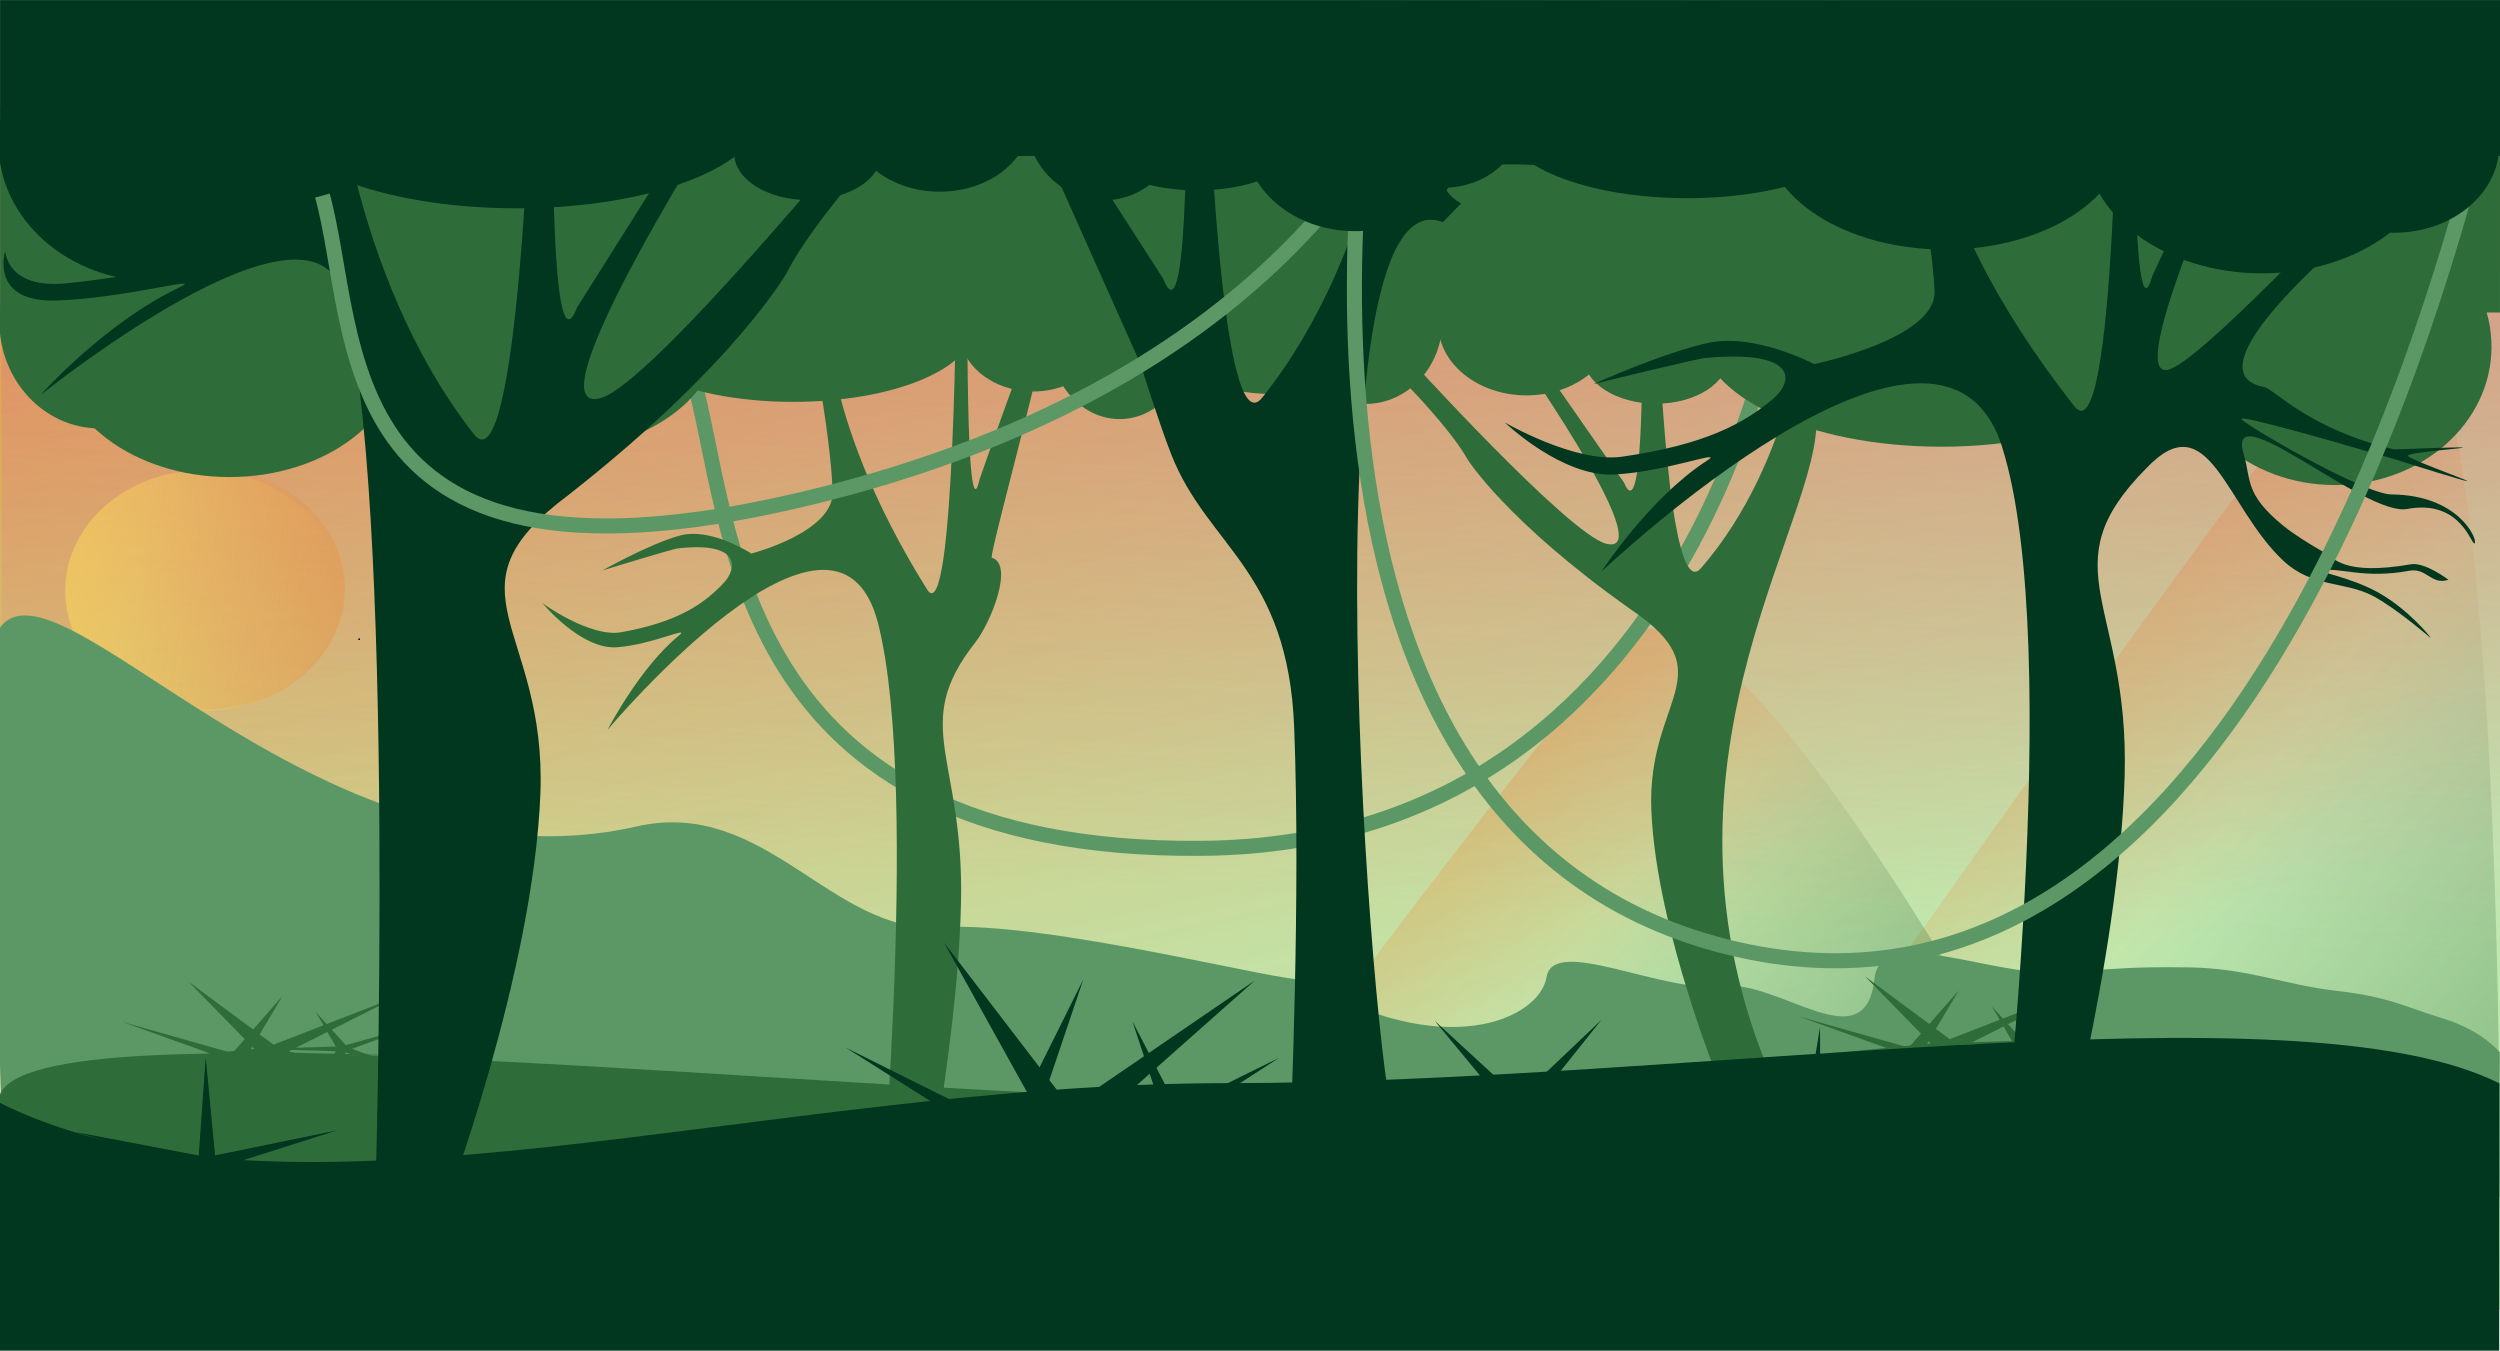 <?xml version="1.0" encoding="UTF-8" standalone="no"?>
<!-- Created with Inkscape (http://www.inkscape.org/) -->

<svg
   width="1050.485mm"
   height="567.544mm"
   viewBox="0 0 1050.485 567.544"
   version="1.1"
   id="svg5"
   xmlns:xlink="http://www.w3.org/1999/xlink"
   xmlns="http://www.w3.org/2000/svg"
 >
  <defs
     id="defs2">
    <linearGradient
       id="linearGradient7809">
      <stop
         style="stop-color:#db6594;stop-opacity:1;"
         offset="0"
         id="stop7805" />
      <stop
         style="stop-color:#db6594;stop-opacity:0;"
         offset="1"
         id="stop7807" />
    </linearGradient>
    <linearGradient
       id="linearGradient5334">
      <stop
         style="stop-color:#ffdd55;stop-opacity:1;"
         offset="0"
         id="stop5330" />
      <stop
         style="stop-color:#ffdd55;stop-opacity:0;"
         offset="1"
         id="stop5332" />
    </linearGradient>
    <linearGradient
       id="linearGradient4896">
      <stop
         style="stop-color:#ee8930;stop-opacity:1;"
         offset="0"
         id="stop4892" />
      <stop
         style="stop-color:#ee8930;stop-opacity:0;"
         offset="1"
         id="stop4894" />
    </linearGradient>
    <linearGradient
       id="linearGradient48783">
      <stop
         style="stop-color:#2e6d3a;stop-opacity:1;"
         offset="0"
         id="stop48779" />
      <stop
         style="stop-color:#2e6d3a;stop-opacity:0;"
         offset="1"
         id="stop48781" />
    </linearGradient>
    <linearGradient
       id="linearGradient46436">
      <stop
         style="stop-color:#ff6600;stop-opacity:1;"
         offset="0"
         id="stop46432" />
      <stop
         style="stop-color:#ff6600;stop-opacity:0;"
         offset="1"
         id="stop46434" />
    </linearGradient>
    <linearGradient
       xlink:href="#linearGradient46436"
       id="linearGradient46438"
       x1="-85.719"
       y1="515.823"
       x2="68.802"
       y2="1112.796"
       gradientUnits="userSpaceOnUse"
       gradientTransform="matrix(1.526,0,0,1.317,-104.394,-779.197)" />
    <linearGradient
       xlink:href="#linearGradient48783"
       id="linearGradient48785"
       x1="515.842"
       y1="1194.515"
       x2="241.28"
       y2="998.081"
       gradientUnits="userSpaceOnUse"
       gradientTransform="translate(335.584,-215.43)" />
    <linearGradient
       xlink:href="#linearGradient46436"
       id="linearGradient49024"
       x1="-280.655"
       y1="896.206"
       x2="36.758"
       y2="1185.677"
       gradientUnits="userSpaceOnUse"
       gradientTransform="translate(533.048,-358.593)" />
    <linearGradient
       xlink:href="#linearGradient48783"
       id="linearGradient50916"
       gradientUnits="userSpaceOnUse"
       gradientTransform="translate(335.584,-215.43)"
       x1="515.842"
       y1="1194.515"
       x2="241.28"
       y2="998.081" />
    <linearGradient
       xlink:href="#linearGradient46436"
       id="linearGradient50918"
       gradientUnits="userSpaceOnUse"
       gradientTransform="translate(533.048,-358.593)"
       x1="-280.655"
       y1="896.206"
       x2="36.758"
       y2="1185.677" />
    <filter
       style="color-interpolation-filters:sRGB"
       id="filter4596"
       x="-0.159"
       y="-0.157"
       width="1.318"
       height="1.313">
      <feGaussianBlur
         stdDeviation="5"
         result="fbSourceGraphic"
         id="feGaussianBlur4588" />
      <feGaussianBlur
         stdDeviation="0.01"
         in="SourceGraphic"
         result="result1"
         id="feGaussianBlur4590" />
      <feComposite
         in2="result1"
         operator="arithmetic"
         in="fbSourceGraphic"
         k2="0.5"
         k3="0.5"
         result="result2"
         id="feComposite4592"
         k1="0"
         k4="0" />
      <feBlend
         in2="fbSourceGraphic"
         mode="normal"
         result="result3"
         id="feBlend4594" />
    </filter>
    <filter
       style="color-interpolation-filters:sRGB"
       id="filter4596-3"
       x="-0.159"
       y="-0.157"
       width="1.318"
       height="1.313">
      <feGaussianBlur
         stdDeviation="5"
         result="fbSourceGraphic"
         id="feGaussianBlur4588-6" />
      <feGaussianBlur
         stdDeviation="0.01"
         in="SourceGraphic"
         result="result1"
         id="feGaussianBlur4590-7" />
      <feComposite
         in2="result1"
         operator="arithmetic"
         in="fbSourceGraphic"
         k2="0.5"
         k3="0.5"
         result="result2"
         id="feComposite4592-5"
         k1="0"
         k4="0" />
      <feBlend
         in2="fbSourceGraphic"
         mode="normal"
         result="result3"
         id="feBlend4594-3" />
    </filter>
    <linearGradient
       xlink:href="#linearGradient4896"
       id="linearGradient4898"
       x1="27.145"
       y1="470.645"
       x2="-144.743"
       y2="441.781"
       gradientUnits="userSpaceOnUse"
       gradientTransform="translate(1.522,-1.362)" />
    <linearGradient
       xlink:href="#linearGradient5334"
       id="linearGradient5336"
       x1="-233.591"
       y1="440.071"
       x2="-87.32"
       y2="449.622"
       gradientUnits="userSpaceOnUse" />
    <filter
       style="color-interpolation-filters:sRGB"
       id="filter6580"
       x="-0.319"
       y="-0.47"
       width="1.638"
       height="1.939">
      <feGaussianBlur
         stdDeviation="87.002 87.757"
         result="blur"
         id="feGaussianBlur6578" />
    </filter>
    <linearGradient
       xlink:href="#linearGradient7809"
       id="linearGradient7541"
       x1="78.429"
       y1="-32.366"
       x2="40.751"
       y2="530.408"
       gradientUnits="userSpaceOnUse"
       gradientTransform="matrix(1.522,0,0,1.317,-108.464,-148.617)" />
  </defs>
  <g
     id="layer1"
     style="display:inline"
     transform="translate(383.367,-185.315)">
    <rect
       style="display:inline;fill:#c0eab1;fill-opacity:1;stroke-width:0.461"
       id="rect4190"
       width="1050.757"
       height="504.982"
       x="-383.567"
       y="230.673" />
    <g
       id="g50846"
       transform="matrix(1.525,0,0,1.317,-301.391,-531.748)">
      <path
         style="color:#000000;fill:url(#linearGradient48785);fill-opacity:1;stroke-width:4.465;-inkscape-stroke:none"
         d="m 597.364,648.719 c 39.567,-59.285 37.629,277.705 37.629,277.705 l -213.318,4.121 c 0,0 106.684,-178.433 175.688,-281.827 z"
         id="path47810" />
      <path
         style="color:#000000;display:inline;fill:url(#linearGradient49024);fill-opacity:1;stroke-width:4.465;-inkscape-stroke:none"
         d="m 597.364,648.719 c 39.567,-59.285 37.629,277.705 37.629,277.705 l -213.318,4.121 c 0,0 106.684,-178.433 175.688,-281.827 z"
         id="path47810-4" />
    </g>
    <g
       id="g50846-6"
       transform="matrix(1.25,0,0,1.024,-450.142,-207.715)"
       style="display:inline">
      <path
         style="color:#000000;fill:url(#linearGradient50916);fill-opacity:1;stroke-width:4.465;-inkscape-stroke:none"
         d="m 597.364,648.719 c 39.567,-59.285 178.862,281.788 178.862,281.788 l -354.55,0.038 c 0,0 106.684,-178.433 175.688,-281.827 z"
         id="path47810-8" />
      <path
         style="color:#000000;display:inline;fill:url(#linearGradient50918);fill-opacity:1;stroke-width:4.465;-inkscape-stroke:none"
         d="m 597.364,648.719 c 39.567,-59.285 178.862,281.788 178.862,281.788 l -354.55,0.038 c 0,0 106.684,-178.433 175.688,-281.827 z"
         id="path47810-4-8" />
    </g>
    <rect
       style="display:inline;fill:url(#linearGradient46438);fill-opacity:1;stroke-width:0.461"
       id="rect4190-0"
       width="1050.962"
       height="504.982"
       x="-383.567"
       y="230.673" />
    <path
       style="color:#000000;fill:url(#linearGradient7541);stroke-width:0.46;-inkscape-stroke:none"
       d="M -383.367,185.315 H 667.299 l -0.262,502.952 -1048.649,-0.03 z"
       id="rect4190-0-9" />
    <ellipse
       style="fill:url(#linearGradient5336);fill-opacity:1;stroke-width:2.994;filter:url(#filter4596)"
       id="path2519"
       cx="-124.864"
       cy="442.048"
       rx="37.796"
       ry="38.412"
       transform="matrix(1.525,0,0,1.317,-107.923,-148.617)" />
    <ellipse
       style="display:inline;fill:url(#linearGradient4898);fill-opacity:1;stroke-width:2.994;filter:url(#filter4596-3)"
       id="path2519-5"
       cx="-123.41"
       cy="441.438"
       rx="37.796"
       ry="38.412"
       transform="matrix(1.525,0,0,1.317,-107.923,-148.617)" />
    <path
       style="display:inline;fill:none;stroke:#5b9865;stroke-width:6.328;stroke-linecap:butt;stroke-linejoin:miter;stroke-miterlimit:4;stroke-dasharray:none;stroke-opacity:1"
       d="m -92.116,343.887 c 16.885,60.06 15.131,199.677 213.857,197.895 220.045,-1.973 247.019,-255.681 247.019,-255.681"
       id="path38875-3" />
    <path
       style="color:#000000;fill:#5b9865;stroke-width:0.212;-inkscape-stroke:none"
       d="m -381.316,664.466 c -4.431,-24.923 -3.392,-213.234 -3.392,-213.234 21.986,-42.035 133.4,112.225 268.812,81.36 54.198,-12.354 82.119,45.401 127.74,42.384 44.254,-2.926 144.546,23.484 152.228,21.799 58.541,35.094 99.376,17.152 102.421,-0.938 2.955,-17.555 49.033,6.974 73.345,3.814 24.311,-3.16 60.676,32.367 64.463,-3.209 2.444,-22.967 48.698,-1.265 75.63,-2.566 26.932,-1.3 30.694,-2.448 56.113,-2.087 25.418,0.361 40.378,7.361 62.399,9.871 22.022,2.51 27.94,6.443 44.682,11.59 16.743,5.146 23.908,14.265 23.908,14.265 l -0.427,88.903 -1038.477,1.176 z"
       id="rect4190-7-3-5-6" />
    <g
       id="rect10919-7"
       transform="matrix(-1.504,0,0,1.019,-62.78,337.244)"
       style="display:inline;fill:#2e6d3a;fill-opacity:1">
      <path
         style="color:#000000;fill:#2e6d3a;fill-opacity:1;stroke-width:0.209;-inkscape-stroke:none"
         d="m -293.856,18.053 -1.222,-39.105 3.559,-1.262 c 0,0 3.098,62.609 29.44,107.506 9.236,15.741 11.952,-100.666 11.952,-100.666 l 4.575,-0.121 c 0,0 -1.029,86.653 5.007,65.448 l 28.36,-60.052 4.575,-0.121 c 0,0 -43.963,91.267 -28.001,85.441 10.512,-3.837 55.745,-77.431 55.745,-77.431 l 6.177,2.543 c 0,0 -17.351,24.745 -23.109,39.96 0,0 -10.676,25.441 -45.56,61.914 -26.84,26.683 -4.509,36.558 -5.849,83.116 -1.439,49.993 -20.063,115.834 -20.063,115.834 l -14.399,-2.842 C -241.814,161.387 -300.167,58.373 -293.856,18.053 Z"
         id="path10942-5" />
    </g>
    <ellipse
       id="path37472"
       style="fill:#008000;stroke:#000000;stroke-width:0.375"
       cx="-232.434"
       cy="453.934"
       rx="0.144"
       ry="0.124" />
    <ellipse
       id="path37474"
       style="fill:#008000;stroke:#000000;stroke-width:0.375"
       cx="-232.434"
       cy="453.934"
       rx="0.144"
       ry="0.124" />
    <g
       id="g39184"
       transform="matrix(1.525,0,0,1.317,-107.621,-196.421)"
       style="stroke:none">
      <ellipse
         style="display:inline;fill:#2e6d3a;fill-opacity:1;stroke:none;stroke-width:0.264"
         id="path9315-9"
         cx="-462.527"
         cy="400.467"
         rx="43.159"
         ry="44.137"
         transform="scale(-1,1)" />
      <ellipse
         style="display:inline;fill:#2e6d3a;fill-opacity:1;stroke:none;stroke-width:0.287"
         id="path9317-2"
         cx="-354.114"
         cy="396.225"
         rx="66.342"
         ry="36.155"
         transform="scale(-1,1)" />
      <ellipse
         style="display:inline;fill:#2e6d3a;fill-opacity:1;stroke:none;stroke-width:0.264"
         id="path9319-2"
         cx="-420.755"
         cy="397.575"
         rx="32.532"
         ry="21.837"
         transform="scale(-1,1)" />
      <ellipse
         style="display:inline;fill:#2e6d3a;fill-opacity:1;stroke:none;stroke-width:0.264"
         id="path9321-8"
         cx="-275.469"
         cy="403.789"
         rx="19.888"
         ry="14.863"
         transform="scale(-1,1)" />
      <ellipse
         style="display:inline;fill:#2e6d3a;fill-opacity:1;stroke:none;stroke-width:0.264"
         id="path9323-9"
         cx="-288.473"
         cy="388.784"
         rx="24.819"
         ry="18.618"
         transform="scale(-1,1)" />
      <ellipse
         style="display:inline;fill:#2e6d3a;fill-opacity:1;stroke:none;stroke-width:0.264"
         id="path9325-7"
         cx="-239.814"
         cy="393.129"
         rx="24.378"
         ry="22.874"
         transform="scale(-1,1)" />
      <ellipse
         style="display:inline;fill:#2e6d3a;fill-opacity:1;stroke:none;stroke-width:0.264"
         id="path9327-3"
         cx="-195.407"
         cy="392.269"
         rx="21.2"
         ry="26.462"
         transform="scale(-1,1)" />
      <ellipse
         style="display:inline;fill:#2e6d3a;fill-opacity:1;stroke:none;stroke-width:0.264"
         id="path9329-6"
         cx="117.591"
         cy="400.357"
         rx="47.712"
         ry="41.704"
         transform="scale(-1,1)" />
      <ellipse
         style="display:inline;fill:#2e6d3a;fill-opacity:1;stroke:none;stroke-width:0.264"
         id="path9331-1"
         transform="scale(-1,1)"
         ry="34.153"
         rx="27.581"
         cy="392.384"
         cx="153.414" />
      <ellipse
         style="display:inline;fill:#2e6d3a;fill-opacity:1;stroke:none;stroke-width:0.264"
         id="path9333-2"
         cx="31.926"
         cy="397.581"
         rx="48.716"
         ry="36.878"
         transform="scale(-1,1)" />
      <ellipse
         style="display:inline;fill:#2e6d3a;fill-opacity:1;stroke:none;stroke-width:0.264"
         id="path9335-9"
         cx="-37.757"
         cy="394.567"
         rx="49.519"
         ry="23.504"
         transform="scale(-1,1)" />
      <ellipse
         style="display:inline;fill:#2e6d3a;fill-opacity:1;stroke:none;stroke-width:0.268"
         id="path9337-3"
         cx="-127.665"
         cy="396.104"
         rx="19.76"
         ry="27.462"
         transform="scale(-1,1)" />
      <ellipse
         style="display:inline;fill:#2e6d3a;fill-opacity:1;stroke:none;stroke-width:0.264"
         id="path9339-1"
         cx="-170.243"
         cy="398.213"
         rx="29.599"
         ry="17.367"
         transform="scale(-1,1)" />
      <ellipse
         style="display:inline;fill:#2e6d3a;fill-opacity:1;stroke:none;stroke-width:0.264"
         id="path9341-9"
         cx="-103.846"
         cy="395.291"
         rx="20.406"
         ry="19.467"
         transform="scale(-1,1)" />
      <rect
         style="display:inline;fill:#2e6d3a;fill-opacity:1;stroke:none;stroke-width:0.117"
         id="rect4190-7-3-2-7"
         width="688.809"
         height="49.84"
         x="-180.789"
         y="339.72" />
    </g>
    <g
       id="rect10919-0-8"
       transform="matrix(1.03,0,0,1.317,276.098,320.758)"
       style="display:inline;fill:#2e6d3a;fill-opacity:1">
      <path
         style="color:#000000;fill:#2e6d3a;fill-opacity:1;stroke-width:0.209;-inkscape-stroke:none"
         d="m -392.38,129.981 c 0,0 13.105,-19.861 29.071,-30.034 5.216,-3.324 -10.924,2.955 -25.435,3.726 -14.511,0.772 -30.223,-14.074 -30.223,-14.074 0,0 19.39,11.069 32.225,9.262 23.245,-3.273 33.674,-9.116 41.503,-15.522 6.017,-4.924 7.15,-13.545 -18.77,-11.188 -1.723,0.157 -31.922,7.251 -30.824,7.167 0,0 19.058,-8.507 31.857,-11.277 12.799,-2.771 29.223,5.736 29.223,5.736 0,0 33.633,-6.809 33.162,-19.649 -0.71,-19.339 -10.28,-56.202 -10.28,-56.202 l 8.071,-5.935 c 0,0 -4.758,36.247 40.721,93.201 11.388,14.262 11.952,-100.666 11.952,-100.666 l 4.575,-0.121 c 0,0 -1.029,86.653 5.007,65.448 64.423,-144.02 2.263,25.724 4.933,25.267 9.042,2.052 -0.222,20.399 -6.748,26.986 -26.84,26.683 -4.509,36.558 -5.849,83.116 -1.439,49.993 -20.063,115.834 -20.063,115.834 l -14.399,-2.842 c 0,0 18.143,-147.57 0.72,-201.932 -17.101,-53.356 -110.43,33.699 -110.43,33.699 z"
         id="path10942-23-4" />
    </g>
    <g
       id="g47370"
       transform="matrix(1.142,0,0,0.504,-286.043,211.652)"
       style="stroke:none">
      <path
         style="display:inline;fill:#2e6d3a;fill-opacity:1;stroke:none"
         id="path10005-6"
         transform="matrix(0.265,0,0,0.265,107.612,540.855)"
         d="m -174.918,896.316 -151.835,173.245 198.136,117.514 -211.685,-90.868 -50.536,224.752 21.006,-229.404 -229.368,21.39 224.667,-50.912 -91.222,-211.532 117.846,197.939 z" />
      <path
         style="display:inline;fill:#2e6d3a;fill-opacity:1;stroke:none"
         id="path10011-5"
         transform="matrix(0.265,0,0,0.265,29.994,557.627)"
         d="M 3.389,881.793 45.352,986.559 140.654,926.107 53.983,998.391 140.926,1070.348 45.397,1010.255 3.829,1115.179 31.46,1005.756 -81.174,998.646 31.432,991.111 Z" />
      <path
         style="display:inline;fill:#2e6d3a;fill-opacity:1;stroke:none"
         id="path10003-4"
         transform="matrix(0.265,0,0,0.265,93.537,541.236)"
         d="m -282.245,893.561 -45.99,175.478 192.703,10.589 -181.101,10.486 49.477,186.544 -65.937,-168.997 -162.124,104.701 140.35,-114.932 -149.676,-121.835 152.678,97.965 z" />
    </g>
    <g
       id="g47370-5"
       transform="matrix(1.142,0,0,0.504,418.3,209.34)"
       style="display:inline;stroke:none">
      <path
         style="display:inline;fill:#2e6d3a;fill-opacity:1;stroke:none"
         id="path10005-6-6"
         transform="matrix(0.265,0,0,0.265,107.612,540.855)"
         d="m -174.918,896.316 -151.835,173.245 198.136,117.514 -211.685,-90.868 -50.536,224.752 21.006,-229.404 -229.368,21.39 224.667,-50.912 -91.222,-211.532 117.846,197.939 z" />
      <path
         style="display:inline;fill:#2e6d3a;fill-opacity:1;stroke:none"
         id="path10011-5-9"
         transform="matrix(0.265,0,0,0.265,29.994,557.627)"
         d="M 3.389,881.793 45.352,986.559 140.654,926.107 53.983,998.391 140.926,1070.348 45.397,1010.255 3.829,1115.179 31.46,1005.756 -81.174,998.646 31.432,991.111 Z" />
      <path
         style="display:inline;fill:#2e6d3a;fill-opacity:1;stroke:none"
         id="path10003-4-3"
         transform="matrix(0.265,0,0,0.265,93.537,541.236)"
         d="m -282.245,893.561 -45.99,175.478 192.703,10.589 -181.101,10.486 49.477,186.544 -65.937,-168.997 -162.124,104.701 140.35,-114.932 -149.676,-121.835 152.678,97.965 z" />
    </g>
    <path
       style="color:#000000;fill:#2e6d3a;stroke-width:0.212;-inkscape-stroke:none"
       d="m -383.955,648.36 c -0.546,-45.43 360.272,-0.87 535.563,-0.87 175.292,0 501.57,-8.06 501.714,-1.967 l 1.6,67.938 -1038.062,2.69 z"
       id="rect4190-7-3-5" />
    <g
       id="rect10919"
       transform="matrix(2.014,0,0,1.509,343.594,239.227)"
       style="display:inline">
      <path
         style="color:#000000;fill:#00371e;stroke-width:0.209;-inkscape-stroke:none"
         d="m -352.484,74.257 c 0,0 13.105,-19.861 29.071,-30.034 5.216,-3.324 -10.924,2.955 -25.435,3.726 -14.511,0.772 -11.006,-13.825 -11.006,-13.825 0,0 0.174,10.82 13.009,9.013 23.245,-3.273 33.674,-9.116 41.503,-15.522 6.017,-4.924 7.15,-13.545 -18.77,-11.188 -1.723,0.157 -31.922,7.251 -30.824,7.167 0,0 19.058,-8.507 31.857,-11.277 12.799,-2.771 29.223,5.736 29.223,5.736 l -1.222,-39.105 3.559,-1.262 c 0,0 3.098,62.609 29.44,107.506 9.236,15.741 11.952,-100.666 11.952,-100.666 l 4.575,-0.121 c 0,0 -1.029,86.653 5.007,65.448 l 28.36,-60.052 4.575,-0.121 c 0,0 -43.963,91.267 -28.001,85.441 10.512,-3.837 55.745,-77.431 55.745,-77.431 l 6.177,2.543 c 0,0 -17.351,24.745 -23.109,39.96 0,0 -10.676,25.441 -45.56,61.914 -26.84,26.683 -4.509,36.558 -5.849,83.116 -1.439,49.993 -20.063,115.834 -20.063,115.834 l -14.399,-2.842 c 0,0 4.57,-196.159 -6.807,-252.1 -6.597,-32.435 -63.007,28.142 -63.007,28.142 z"
         id="path10942" />
    </g>
    <g
       id="rect10919-0"
       transform="matrix(1.525,0,0,1.552,887.909,223.793)"
       style="display:inline">
      <path
         style="color:#000000;fill:#00371e;stroke-width:0.209;-inkscape-stroke:none"
         d="m -392.38,129.981 c 0,0 13.105,-19.861 29.071,-30.034 5.216,-3.324 -10.924,2.955 -25.435,3.726 -14.511,0.772 -30.223,-14.074 -30.223,-14.074 0,0 19.39,11.069 32.225,9.262 23.245,-3.273 33.674,-9.116 41.503,-15.522 6.017,-4.924 7.15,-13.545 -18.77,-11.188 -1.723,0.157 -31.922,7.251 -30.824,7.167 0,0 19.058,-8.507 31.857,-11.277 12.799,-2.771 29.223,5.736 29.223,5.736 0,0 33.633,-6.809 33.162,-19.649 -0.71,-19.339 -10.28,-56.202 -10.28,-56.202 l 8.071,-5.935 c 0,0 -4.758,36.247 40.721,93.201 11.388,14.262 11.952,-100.666 11.952,-100.666 l 4.575,-0.121 c 0,0 -1.029,86.653 5.007,65.448 l 28.36,-60.052 4.575,-0.121 c 0,0 -43.963,91.267 -28.001,85.441 10.512,-3.837 59.824,-56.174 59.824,-56.174 l 6.443,6.225 c 0,0 -66.267,49.95 -40.375,54.848 2.741,0.518 12.296,11.403 35.782,16.863 40.206,-1.483 3.913,0.339 3.769,1.689 -0.141,1.327 39.481,14.278 -3.974,0.87 -20.656,-5.922 -41.431,-11.646 -41.905,-10.85 -0.474,0.796 33.433,20.424 41.387,20.482 18.149,0.132 23.674,11.8 22.922,13.178 -0.752,1.378 -3.427,-12.059 -18.619,-9.246 -11.535,2.136 -50.318,-32.057 -45.026,-14.756 2.09,6.833 0.129,10.712 10.909,19.315 2.807,2.24 6.957,4.818 11.618,7.425 2.33,1.303 5.131,6.132 23.502,2.995 3.909,-0.668 10.368,4.197 10.368,4.197 -4.807,1.515 -5.957,-3.332 -10.806,-2.45 -12.462,2.266 -19.066,-0.958 -24.233,-0.127 -1.772,0.338 7.946,1.72 15.942,6.159 7.997,4.439 14.272,11.933 14.182,12.171 0,0 -9.803,-8.285 -15.958,-11.422 -7.856,-4.004 -16.599,-2.145 -24.594,-9.466 -7.995,-7.321 -13.111,-18.115 -18.408,-24.799 -5.297,-6.684 -10.776,-9.258 -19.497,-0.14 -26.84,26.683 -4.509,36.558 -5.849,83.116 -1.439,49.993 -20.063,115.834 -20.063,115.834 l -14.399,-2.842 c 0,0 18.143,-147.57 0.72,-201.932 -17.101,-53.356 -110.43,33.699 -110.43,33.699 z"
         id="path10942-23" />
    </g>
    <g
       id="rect10919-9"
       transform="matrix(1.932,0,0,1.418,1776.214,301.827)"
       style="display:inline">
      <path
         style="color:#000000;fill:#00371e;stroke-width:0.209;-inkscape-stroke:none"
         d="m -800.033,-21.867 c -6.017,-4.924 -7.15,-13.545 18.77,-11.188 1.723,0.157 31.922,7.251 30.824,7.167 0,0 -19.058,-8.507 -31.857,-11.277 -12.799,-2.771 -29.223,5.736 -29.223,5.736 l 1.222,-39.105 -3.559,-1.262 c 0,0 -3.098,62.609 -29.44,107.506 -9.236,15.741 -11.952,-100.666 -11.952,-100.666 l -4.575,-0.121 c 0,0 1.029,86.653 -5.007,65.448 l -28.36,-60.052 -4.575,-0.121 28.001,85.441 c 0,0 4.166,18.08 6.748,26.986 7.893,27.227 25.354,34.186 26.694,80.744 1.439,49.993 -0.783,118.206 -0.783,118.206 l 22.619,-1.033 c -4.561,-12.751 -20.477,-283.256 10.504,-266.879 z"
         id="path10942-2" />
    </g>
    <rect
       style="display:inline;fill:#00371e;fill-opacity:1;stroke:none;stroke-width:0.375"
       id="rect35441"
       width="6.917"
       height="2.147"
       x="-185.919"
       y="267.821" />
    <path
       style="fill:none;stroke:#5b9865;stroke-width:6.328;stroke-linecap:butt;stroke-linejoin:miter;stroke-miterlimit:4;stroke-dasharray:none;stroke-opacity:1"
       d="m -248.157,266.477 c 16.885,60.06 -0.613,179.774 210.631,126.552 211.244,-53.223 250.245,-184.337 250.245,-184.337"
       id="path38875" />
    <path
       style="display:inline;fill:none;stroke:#5b9865;stroke-width:6.328;stroke-linecap:butt;stroke-linejoin:miter;stroke-miterlimit:4;stroke-dasharray:none;stroke-opacity:1"
       d="M 655.822,254.496 C 638.937,314.555 553.148,636.327 341.904,583.105 130.66,529.882 194.946,196.71 194.946,196.71"
       id="path38875-0" />
    <g
       id="g39073"
       transform="matrix(1.551,0,0,1.317,-120.731,-196.421)"
       style="stroke:none">
      <ellipse
         style="display:inline;fill:#00371e;fill-opacity:1;stroke:none;stroke-width:0.265"
         id="path9335"
         cx="287.784"
         cy="329.577"
         rx="49.635"
         ry="23.504" />
      <g
         id="g39055"
         transform="translate(1.5258789e-5)"
         style="stroke:none">
        <ellipse
           style="display:inline;fill:#00371e;fill-opacity:1;stroke:none;stroke-width:0.262"
           id="path9315"
           cx="-127.216"
           cy="335.477"
           rx="42.539"
           ry="44.137" />
        <ellipse
           style="display:inline;fill:#00371e;fill-opacity:1;stroke:none;stroke-width:0.265"
           id="path9317"
           cx="-29.311"
           cy="325.691"
           rx="66.508"
           ry="30.622" />
        <ellipse
           style="display:inline;fill:#00371e;fill-opacity:1;stroke:none;stroke-width:0.265"
           id="path9319"
           cx="-96.108"
           cy="332.585"
           rx="32.608"
           ry="21.837" />
        <ellipse
           style="display:inline;fill:#00371e;fill-opacity:1;stroke:none;stroke-width:0.265"
           id="path9321"
           cx="49.517"
           cy="338.799"
           rx="19.934"
           ry="14.863" />
        <ellipse
           style="display:inline;fill:#00371e;fill-opacity:1;stroke:none;stroke-width:0.265"
           id="path9325"
           cx="85.255"
           cy="328.139"
           rx="24.435"
           ry="22.874" />
        <ellipse
           style="display:inline;fill:#00371e;fill-opacity:1;stroke:none;stroke-width:0.265"
           id="path9327"
           cx="129.766"
           cy="327.279"
           rx="21.25"
           ry="26.462" />
        <ellipse
           style="display:inline;fill:#00371e;fill-opacity:1;stroke:none;stroke-width:0.265"
           id="path9329"
           cx="443.494"
           cy="335.367"
           rx="47.824"
           ry="41.704" />
        <ellipse
           style="display:inline;fill:#00371e;fill-opacity:1;stroke:none;stroke-width:0.265"
           id="path9331"
           cx="479.276"
           cy="336.182"
           rx="28.487"
           ry="27.926" />
        <ellipse
           style="display:inline;fill:#00371e;fill-opacity:1;stroke:none;stroke-width:0.265"
           id="path9333"
           cx="357.629"
           cy="332.592"
           rx="48.83"
           ry="36.878" />
        <ellipse
           style="display:inline;fill:#00371e;fill-opacity:1;stroke:none;stroke-width:0.342"
           id="path9337"
           cx="197.755"
           cy="333.999"
           rx="29.878"
           ry="29.602" />
        <ellipse
           style="display:inline;fill:#00371e;fill-opacity:1;stroke:none;stroke-width:0.265"
           id="path9339"
           cx="154.988"
           cy="333.223"
           rx="29.668"
           ry="17.367" />
        <ellipse
           style="display:inline;fill:#00371e;fill-opacity:1;stroke:none;stroke-width:0.265"
           id="path9341"
           cx="221.541"
           cy="330.302"
           rx="20.453"
           ry="19.467" />
        <rect
           style="display:inline;fill:#00371e;fill-opacity:1;stroke:none;stroke-width:0.116"
           width="677.335"
           height="49.84"
           x="-169.314"
           y="289.88"
           id="rect23916" />
      </g>
    </g>
    <g
       id="g39876"
       transform="matrix(1.695,0,0,1.317,-1800.534,-64.996)"
       style="stroke:none">
      <path
         style="display:inline;fill:#00371e;fill-opacity:1;stroke:none"
         id="path10005"
         transform="matrix(0.265,0,0,0.265,1193.513,265.381)"
         d="m -174.918,896.316 -151.835,173.245 198.136,117.514 -211.685,-90.868 -50.536,224.752 21.006,-229.404 -229.368,21.39 224.667,-50.912 -91.222,-211.532 117.846,197.939 z" />
      <path
         style="display:inline;fill:#00371e;fill-opacity:1;stroke:none"
         id="path10013"
         transform="matrix(0.265,0,0,0.265,1087.804,279.239)"
         d="m 752.714,900.167 0.344,115.342 113.326,-21.475 -109.591,35.969 55.444,101.143 -68.074,-93.112 -79.059,83.985 67.518,-93.516 -104.305,-49.237 109.803,35.316 z" />
      <path
         style="display:inline;fill:#00371e;fill-opacity:1;stroke:none"
         id="path10011"
         transform="matrix(0.265,0,0,0.265,1115.895,282.153)"
         d="M 3.389,881.793 45.352,986.559 140.654,926.107 53.983,998.391 140.926,1070.348 45.397,1010.255 3.829,1115.179 31.46,1005.756 -81.174,998.646 31.432,991.111 Z" />
      <path
         style="display:inline;fill:#00371e;fill-opacity:1;stroke:none"
         id="path10015"
         transform="matrix(0.265,0,0,0.265,1118.405,295.74)"
         d="m -872.906,874.322 8.77,117.943 114.338,-30.236 -109.46,44.787 64.088,99.399 -76.42,-90.263 -74.73,91.668 62.23,-100.573 -110.274,-42.745 114.881,28.106 z" />
      <path
         style="display:inline;fill:#00371e;fill-opacity:1;stroke:none"
         id="path10003"
         transform="matrix(0.265,0,0,0.265,1179.437,265.763)"
         d="m -282.245,893.561 -45.99,175.478 192.703,10.589 -181.101,10.486 49.477,186.544 -65.937,-168.997 -162.124,104.701 140.35,-114.932 -149.676,-121.835 152.678,97.965 z" />
      <path
         style="display:inline;fill:#00371e;fill-opacity:1;stroke:none"
         id="path10007"
         transform="matrix(0.265,0,0,0.265,1152.4,285.005)"
         d="m 148.522,870.809 78.766,93.234 77.22,-94.518 -64.331,103.722 113.754,44.233 -118.525,-29.13 -6.916,121.856 -8.921,-121.725 -118.029,31.078 113.011,-46.1 z" />
      <path
         style="display:inline;fill:#00371e;fill-opacity:1;stroke:none"
         id="path10009"
         transform="matrix(0.265,0,0,0.265,1149.223,286.922)"
         d="m 487.043,925.087 20.059,75.105 70.157,-33.483 -65.231,42.286 53.524,56.377 -60.374,-48.971 -37.078,68.326 27.918,-72.552 -76.439,-14.149 77.628,4.132 z" />
      <path
         style="color:#000000;fill:#00371e;stroke:none;stroke-width:0.15;-inkscape-stroke:none"
         d="m 835.682,541.723 c 71.995,46.225 189.649,-6.075 304.451,-6.075 114.802,0 265.139,-32.512 315.549,0.068 l -0.037,85.342 -620.014,0.027 z"
         id="rect4190-7-3" />
    </g>
  </g>
</svg>
